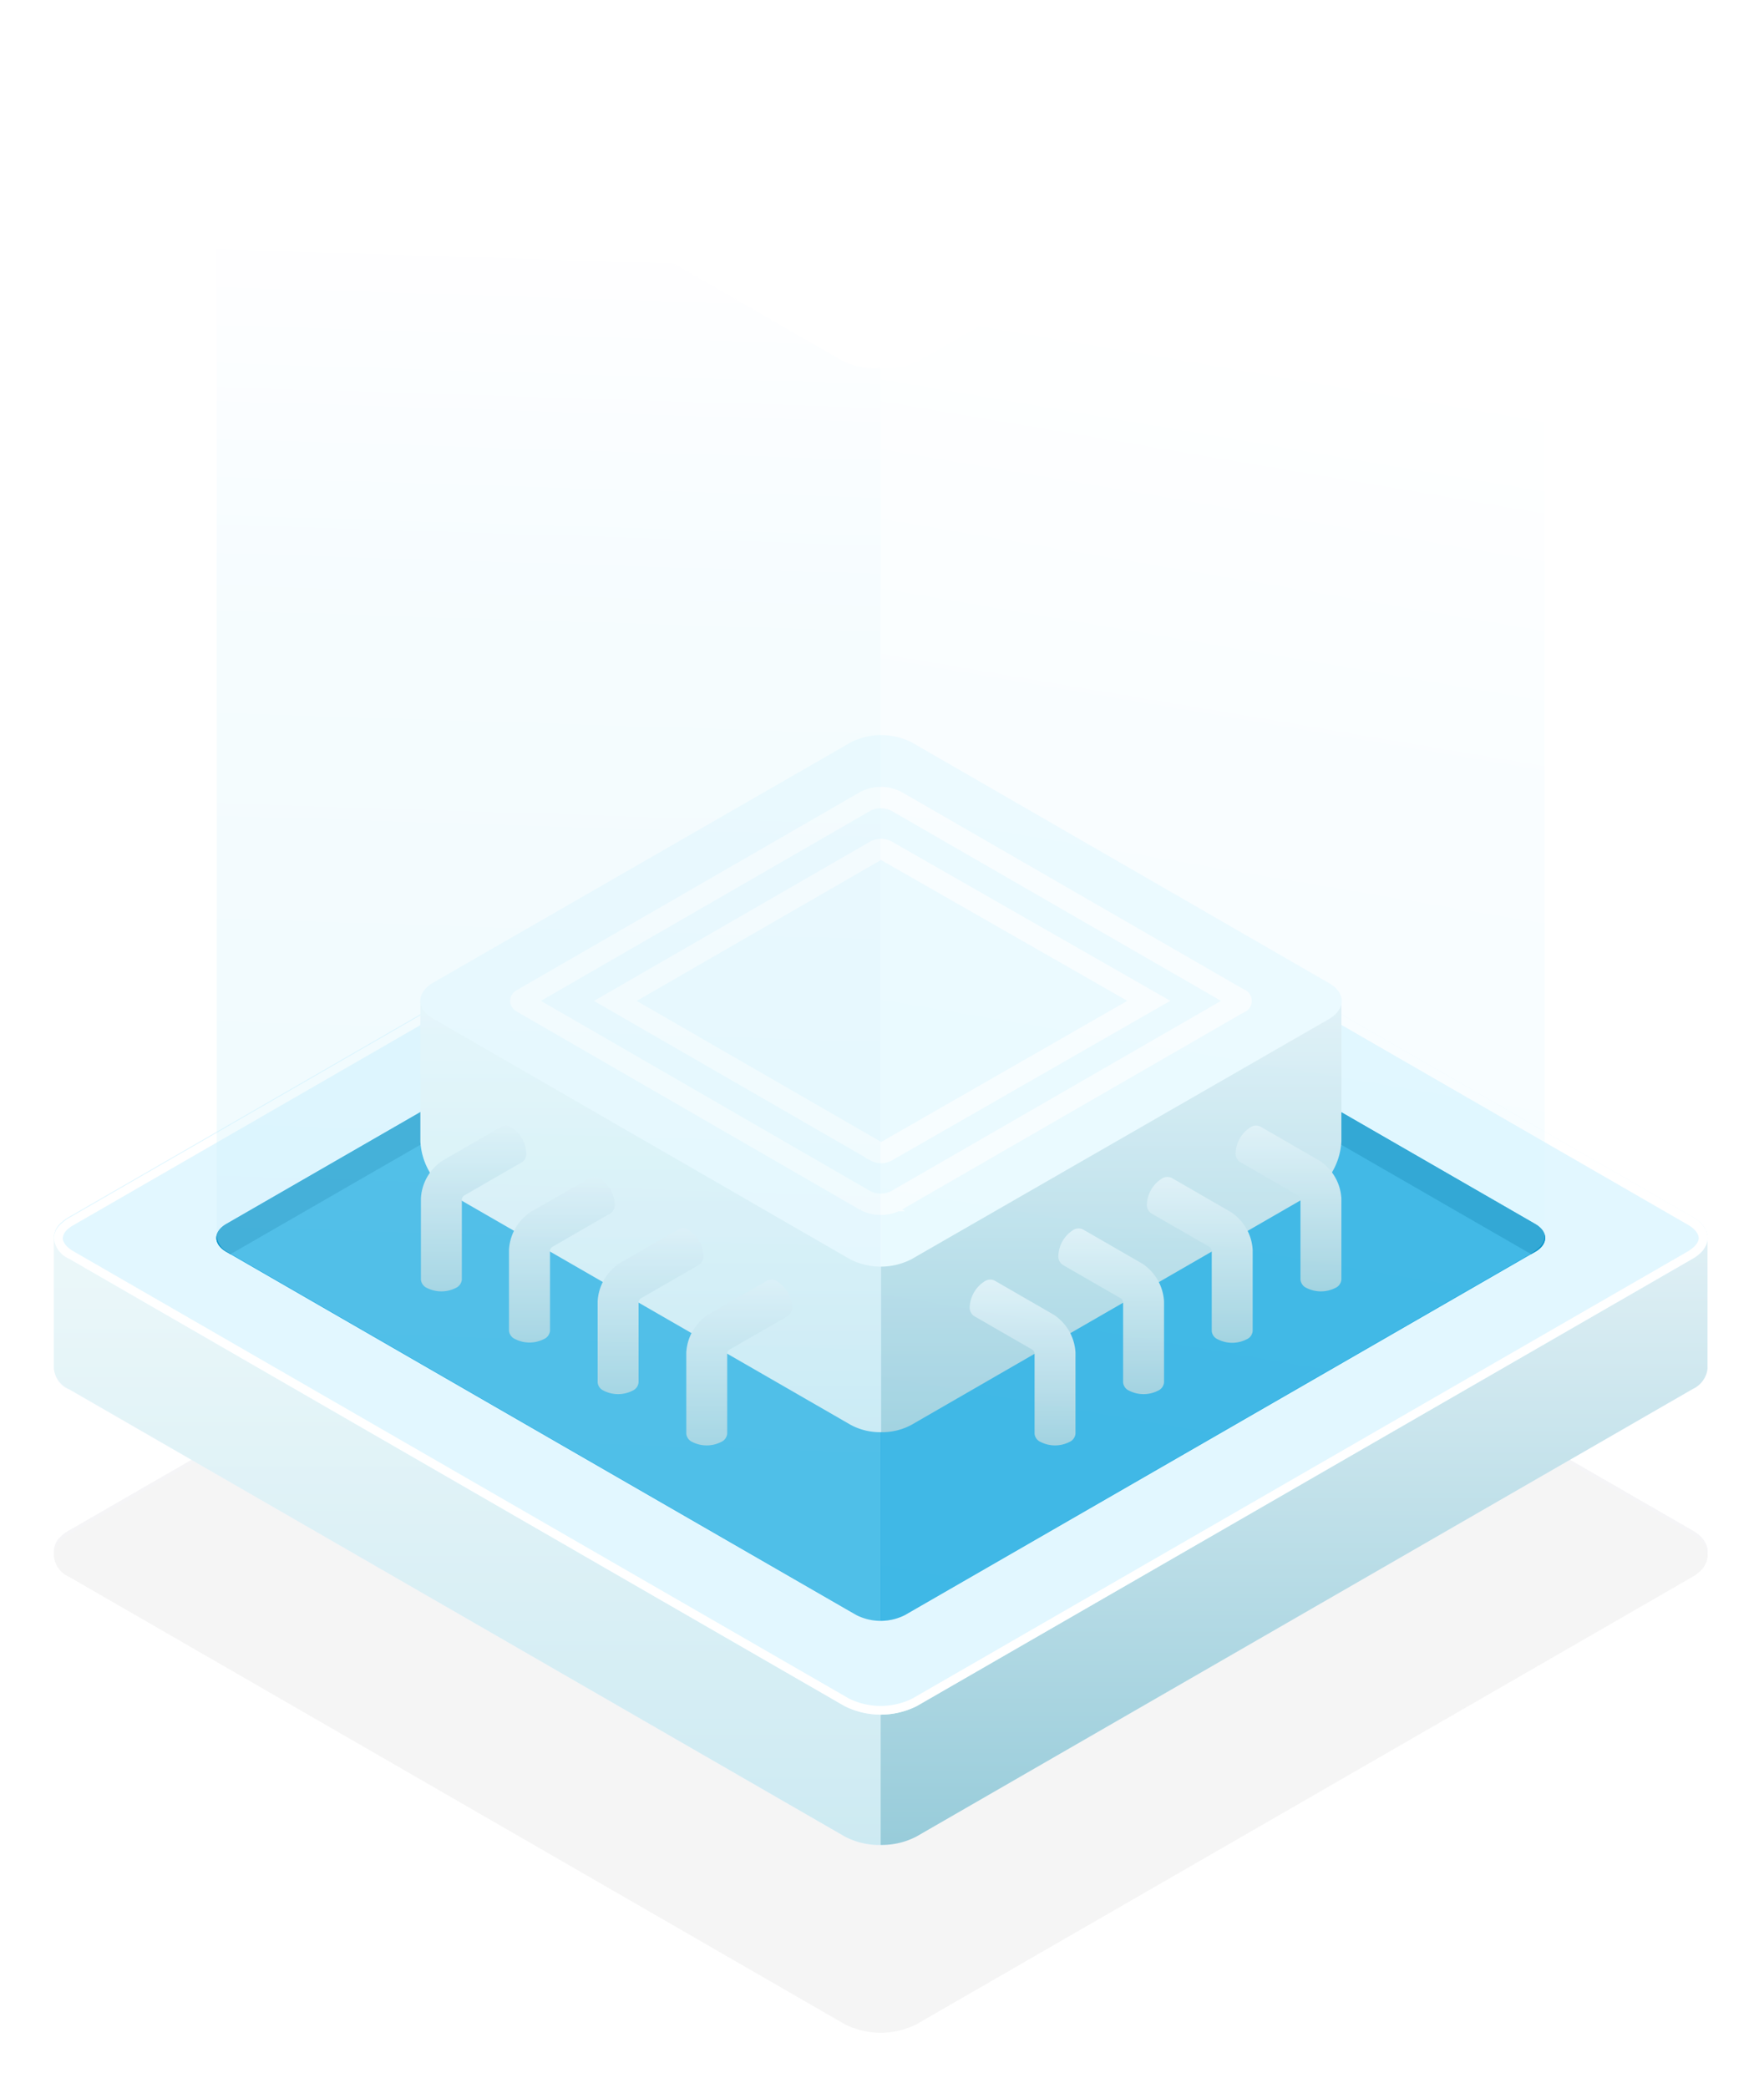 <svg xmlns="http://www.w3.org/2000/svg" xmlns:xlink="http://www.w3.org/1999/xlink" width="426" height="504" viewBox="0 0 426 504">
    <defs>
        <path id="b" d="M395.784 197.244L208.41 305.239a19.261 19.261 0 0 1-17.47 0L3.632 197.244A6.091 6.091 0 0 1 0 192.124a5.096 5.096 0 0 1 1.924-3.8 8.28 8.28 0 0 1 1.708-1.232L190.984 79.097a19.304 19.304 0 0 1 17.47 0l187.33 107.995c4.8 2.765 4.8 7.3 0 10.152z"/>
        <filter id="a" width="108.6%" height="115%" x="-4.3%" y="-7.5%" filterUnits="objectBoundingBox">
            <feGaussianBlur in="SourceGraphic" stdDeviation="5.749"/>
        </filter>
        <filter id="c" width="110.1%" height="117.6%" x="-5.1%" y="-8.8%" filterUnits="objectBoundingBox">
            <feGaussianBlur in="SourceAlpha" result="shadowBlurInner1" stdDeviation="2.5"/>
            <feOffset dy="1" in="shadowBlurInner1" result="shadowOffsetInner1"/>
            <feComposite in="shadowOffsetInner1" in2="SourceAlpha" k2="-1" k3="1" operator="arithmetic" result="shadowInnerInner1"/>
            <feColorMatrix in="shadowInnerInner1" values="0 0 0 0 0 0 0 0 0 0 0 0 0 0 0 0 0 0 0.5 0"/>
        </filter>
        <linearGradient id="d" x1="50%" x2="50%" y1="0%" y2="100%">
            <stop offset="0%" stop-color="#EDF8FA"/>
            <stop offset="100%" stop-color="#CDEAF2"/>
        </linearGradient>
        <linearGradient id="e" x1="50%" x2="50%" y1="0%" y2="99.873%">
            <stop offset="0%" stop-color="#E2F1F6"/>
            <stop offset="99.377%" stop-color="#98CCDA"/>
        </linearGradient>
        <linearGradient id="f" x1="50%" x2="50%" y1="0%" y2="99.251%">
            <stop offset="0%" stop-color="#E2F1F6"/>
            <stop offset="100%" stop-color="#98CCDA"/>
        </linearGradient>
        <linearGradient id="g" x1="50%" x2="50%" y1="0%" y2="100%">
            <stop offset="0%" stop-color="#EDF8FA"/>
            <stop offset="100%" stop-color="#CDEAF2"/>
        </linearGradient>
        <linearGradient id="h" x1="50%" x2="50%" y1="0%" y2="99.873%">
            <stop offset="0%" stop-color="#E2F1F6"/>
            <stop offset="99.377%" stop-color="#98CCDA"/>
        </linearGradient>
        <linearGradient id="i" x1="50%" x2="50%" y1="0%" y2="99.873%">
            <stop offset="0%" stop-color="#E2F1F6"/>
            <stop offset="99.377%" stop-color="#98CCDA"/>
        </linearGradient>
        <linearGradient id="j" x1="50%" x2="50%" y1="0%" y2="99.873%">
            <stop offset="0%" stop-color="#E2F1F6"/>
            <stop offset="99.377%" stop-color="#98CCDA"/>
        </linearGradient>
        <linearGradient id="k" x1="50%" x2="50%" y1="0%" y2="99.873%">
            <stop offset="0%" stop-color="#E2F1F6"/>
            <stop offset="99.377%" stop-color="#98CCDA"/>
        </linearGradient>
        <linearGradient id="l" x1="50%" x2="50%" y1="0%" y2="99.873%">
            <stop offset="0%" stop-color="#E2F1F6"/>
            <stop offset="99.377%" stop-color="#98CCDA"/>
        </linearGradient>
        <linearGradient id="m" x1="50%" x2="50%" y1="0%" y2="99.873%">
            <stop offset="0%" stop-color="#E2F1F6"/>
            <stop offset="99.377%" stop-color="#98CCDA"/>
        </linearGradient>
        <linearGradient id="n" x1="50%" x2="50%" y1="0%" y2="99.873%">
            <stop offset="0%" stop-color="#E2F1F6"/>
            <stop offset="99.377%" stop-color="#98CCDA"/>
        </linearGradient>
        <linearGradient id="o" x1="50%" x2="50%" y1="0%" y2="99.873%">
            <stop offset="0%" stop-color="#E2F1F6"/>
            <stop offset="99.377%" stop-color="#98CCDA"/>
        </linearGradient>
        <linearGradient id="p" x1="54.635%" x2="48.082%" y1="20.259%" y2="113.69%">
            <stop offset="0%" stop-color="#FFF"/>
            <stop offset="27%" stop-color="#E2F7FF"/>
            <stop offset="100%" stop-color="#C5EFFE"/>
        </linearGradient>
        <linearGradient id="q" x1="48.995%" x2="50%" y1="92.152%" y2="15.453%">
            <stop offset="0%" stop-color="#C5EFFE"/>
            <stop offset="73%" stop-color="#E2F7FF"/>
            <stop offset="100%" stop-color="#FFF"/>
        </linearGradient>
    </defs>
    <g fill="none" fill-rule="evenodd">
        <g fill-rule="nonzero" filter="url(#a)" opacity=".04" transform="translate(13 182.374)">
            <use fill="#03002D" xlink:href="#b"/>
            <use fill="#000" filter="url(#c)" xlink:href="#b"/>
        </g>
        <path fill="#DCEEFF" fill-rule="nonzero" d="M408.784 335.339L221.41 443.334a17.766 17.766 0 0 1-8.649 2.16 18.048 18.048 0 0 1-8.648-2.03L16.762 335.469a5.314 5.314 0 0 1-3.613-5.033 5.314 5.314 0 0 1 3.613-5.033l25.384-14.622 161.968-93.351a19.304 19.304 0 0 1 17.47 0l187.33 107.995c4.67 2.614 4.67 7.15-.13 9.914z" opacity=".3"/>
        <path fill="url(#d)" d="M199.676 226.617v36.373a18.048 18.048 0 0 1-8.649-2.03L3.676 152.965A6.156 6.156 0 0 1 0 147.954V116.44a5.052 5.052 0 0 1 1.924-3.78l27.092 15.637 170.66 98.32z" transform="translate(13 182.374)"/>
        <path fill="url(#e)" d="M199.676 226.617v36.373c3.007.05 5.979-.647 8.648-2.03L395.72 152.965a6.156 6.156 0 0 0 3.632-5.033v-31.513a5.182 5.182 0 0 0-1.924-3.78l-27.113 15.638-170.638 98.34z" transform="translate(13 182.374)"/>
        <path fill="#E2F7FF" fill-rule="nonzero" d="M408.784 303.848L221.41 411.843a19.478 19.478 0 0 1-17.47 0L16.632 303.848A6.048 6.048 0 0 1 13 298.815a5.052 5.052 0 0 1 1.924-3.78 7.589 7.589 0 0 1 1.708-1.253l187.352-107.995a19.304 19.304 0 0 1 17.47 0l187.33 107.995c4.8 2.765 4.8 7.387 0 10.066z"/>
        <path fill="#FFF" fill-rule="nonzero" d="M212.719 185.917a15.84 15.84 0 0 1 7.654 1.792l187.33 107.996c1.6.928 2.53 2.16 2.53 3.175 0 1.015-.93 2.16-2.53 3.153L220.33 410.03a17.314 17.314 0 0 1-15.308 0L17.692 302.033c-1.622-.928-2.53-2.16-2.53-3.153.095-.86.541-1.64 1.233-2.16a5.86 5.86 0 0 1 1.319-.95l187.372-107.996a15.624 15.624 0 0 1 7.633-1.792v-.065zm0-2.095a17.723 17.723 0 0 0-8.649 2.16L16.72 293.977c-.625.336-1.2.757-1.708 1.253A5.053 5.053 0 0 0 13 298.815a6.048 6.048 0 0 0 3.632 5.033l187.309 107.995a19.478 19.478 0 0 0 17.47 0l187.373-107.995c4.8-2.765 4.8-7.3 0-10.087l-187.33-107.995a17.774 17.774 0 0 0-8.649-2.161l-.086.217z"/>
        <path fill="#1DAAE0" fill-rule="nonzero" d="M206.903 207.753l-152.26 87.714c-3.2 1.858-3.2 4.86 0 6.717l152.216 87.714a12.985 12.985 0 0 0 11.633 0l152.26-87.714c3.2-1.857 3.2-4.86 0-6.717l-152.217-87.714a12.985 12.985 0 0 0-11.632 0z"/>
        <path fill="#0A95CA" fill-rule="nonzero" d="M370.751 295.467l-152.216-87.714a12.118 12.118 0 0 0-5.816-1.382v5.918l157.038 90.457 1.016-.562c3.178-1.857 3.178-4.86-.022-6.717z"/>
        <path fill="#0A95CA" fill-rule="nonzero" d="M212.719 206.371a12.118 12.118 0 0 0-5.816 1.382l-152.26 87.714c-3.2 1.858-3.2 4.86 0 6.717l1.016.584 157.06-90.479v-5.918z"/>
        <path stroke="#FFF" stroke-linecap="round" stroke-width="2.156" d="M213.951 258.576l45.081-25.919a.778.778 0 0 0 0-1.469l-45.08-25.919a2.878 2.878 0 0 0-2.53 0l-44.908 25.94a.778.778 0 0 0 0 1.47l44.994 25.919a2.749 2.749 0 0 0 2.443-.022z"/>
        <g>
            <path fill="url(#f)" d="M111.794.907v104.13a14.975 14.975 0 0 0 7.394-1.772l96.433-55.617a16.304 16.304 0 0 0 7.394-12.787V.907H111.794z" transform="translate(100.925 240.692)"/>
            <path fill="url(#g)" d="M.594.907v33.954a16.347 16.347 0 0 0 7.373 12.787l96.54 55.617a14.953 14.953 0 0 0 7.373 1.771V.907H.594z" transform="translate(100.925 240.692)"/>
            <path fill="#EFFBFF" d="M205.303 303.999l-100.735-58.123c-4.087-2.355-4.087-6.178 0-8.64l100.864-58.015a16.318 16.318 0 0 1 14.768 0l100.778 58.123c4.065 2.354 4.065 6.177 0 8.64L220.07 303.999a16.318 16.318 0 0 1-14.767 0z"/>
            <path stroke="#FFF" stroke-width="5.156" d="M208.996 289.83a8.243 8.243 0 0 0 7.403 0l82.795-47.738.236-.08a.425.425 0 0 0 0-.803l-.236-.081-82.772-47.716a8.243 8.243 0 0 0-7.384 0l-82.512 47.59.003-.001c-1.011.585-1.011.625-.002 1.217l82.47 47.612z"/>
            <path stroke="#FFF" stroke-width="5.156" d="M213.967 205.331a2.92 2.92 0 0 0-2.428-.002l-62.942 36.292 62.972 36.308a2.79 2.79 0 0 0 2.476-.001l63.391-36.328-63.469-36.269z"/>
            <g>
                <path fill="url(#h)" d="M25.427 7.3a7.71 7.71 0 0 0-3.503-6.047 2.402 2.402 0 0 0-2.486-.216L5.189 9.266A11.66 11.66 0 0 0 0 18.381V37.95a2.462 2.462 0 0 0 1.449 2.03 7.791 7.791 0 0 0 6.983 0 2.462 2.462 0 0 0 1.45-2.03V18.705c.004-.434.233-.834.604-1.059l14.011-8.078a2.461 2.461 0 0 0 .93-2.268z" transform="translate(101.649 270.93)"/>
                <path fill="url(#i)" d="M46.81 19.698a7.71 7.71 0 0 0-3.48-6.047 2.445 2.445 0 0 0-2.508-.216l-14.27 8.164a11.726 11.726 0 0 0-5.276 9.136v19.57a2.44 2.44 0 0 0 1.448 2.008 7.704 7.704 0 0 0 7.006 0 2.44 2.44 0 0 0 1.448-2.009V31.103a1.188 1.188 0 0 1 .606-1.059l13.989-8.078a2.461 2.461 0 0 0 1.038-2.268z" transform="translate(101.649 270.93)"/>
                <path fill="url(#j)" d="M68.216 32.096a7.666 7.666 0 0 0-3.502-6.048 2.467 2.467 0 0 0-2.487-.237l-14.27 8.23a11.726 11.726 0 0 0-5.276 9.157v19.569c.073.886.63 1.66 1.449 2.009a7.661 7.661 0 0 0 6.984 0 2.398 2.398 0 0 0 1.448-2.01V43.523a1.21 1.21 0 0 1 .606-1.058l14.01-8.078a2.483 2.483 0 0 0 1.038-2.29z" transform="translate(101.649 270.93)"/>
                <path fill="url(#k)" d="M89.622 44.494a7.73 7.73 0 0 0-3.503-6.048 2.445 2.445 0 0 0-2.508-.237l-14.27 8.229a11.704 11.704 0 0 0-5.255 9.115v19.59c.074.88.62 1.65 1.428 2.009a7.704 7.704 0 0 0 7.005 0 2.44 2.44 0 0 0 1.449-2.009V55.898c-.014-.438.22-.847.605-1.058l14.076-8.078c.7-.533 1.07-1.394.973-2.268z" transform="translate(101.649 270.93)"/>
            </g>
            <g>
                <path fill="url(#l)" d="M64.865 7.3a7.71 7.71 0 0 1 3.503-6.047 2.402 2.402 0 0 1 2.486-.216l14.27 8.229a11.661 11.661 0 0 1 5.276 9.115V37.95a2.462 2.462 0 0 1-1.449 2.03 7.791 7.791 0 0 1-6.983 0 2.462 2.462 0 0 1-1.45-2.03V18.705a1.252 1.252 0 0 0-.604-1.059L65.903 9.568A2.461 2.461 0 0 1 64.865 7.3z" transform="translate(233.54 270.93)"/>
                <path fill="url(#m)" d="M43.438 19.698a7.73 7.73 0 0 1 3.503-6.047 2.445 2.445 0 0 1 2.508-.216l14.27 8.229a11.704 11.704 0 0 1 5.254 9.136V50.37a2.398 2.398 0 0 1-1.449 2.009 7.661 7.661 0 0 1-6.983 0 2.398 2.398 0 0 1-1.45-2.009V31.103a1.188 1.188 0 0 0-.605-1.059l-14.01-8.078a2.483 2.483 0 0 1-1.038-2.268z" transform="translate(233.54 270.93)"/>
                <path fill="url(#n)" d="M22.054 32.096a7.666 7.666 0 0 1 3.503-6.048 2.467 2.467 0 0 1 2.551-.13l14.27 8.23a11.726 11.726 0 0 1 5.19 9.05v19.569a2.398 2.398 0 0 1-1.45 2.009 7.661 7.661 0 0 1-6.983 0 2.398 2.398 0 0 1-1.449-2.01V43.523a1.21 1.21 0 0 0-.605-1.058l-14.01-8.078a2.483 2.483 0 0 1-1.017-2.29z" transform="translate(233.54 270.93)"/>
                <path fill="url(#o)" d="M.649 44.494a7.73 7.73 0 0 1 3.502-6.048 2.445 2.445 0 0 1 2.508-.237l14.27 8.229a11.704 11.704 0 0 1 5.255 9.115v19.59a2.398 2.398 0 0 1-1.449 2.009 7.661 7.661 0 0 1-6.984 0 2.398 2.398 0 0 1-1.448-2.009V55.898a1.21 1.21 0 0 0-.606-1.058l-14.01-8.078a2.504 2.504 0 0 1-1.038-2.268z" transform="translate(233.54 270.93)"/>
            </g>
        </g>
        <path fill="url(#p)" fill-rule="nonzero" d="M210.227 86.396a17.853 17.853 0 0 1-10.53 2.506v302.4a12.983 12.983 0 0 0 7.027-2.16l149.19-86.05c2.767-1.534 4.108-2.895 4.108-4.752V0L210.227 86.396z" opacity=".2" transform="translate(13)"/>
        <path fill="url(#q)" fill-rule="nonzero" d="M199.524 88.88c-.885.055-1.773.055-2.66 0h-.107a19.305 19.305 0 0 1-2.53-.41c-.54-.13-1.06-.324-1.578-.497-.52-.173-.649-.173-.973-.302a17.52 17.52 0 0 1-2.465-1.275L39.35 0v298.361a4.925 4.925 0 0 0 2.898 4.04l150.443 86.784a11.604 11.604 0 0 0 6.79 2.161h.194V88.88h-.152z" opacity=".3" transform="translate(13)"/>
    </g>
</svg>

